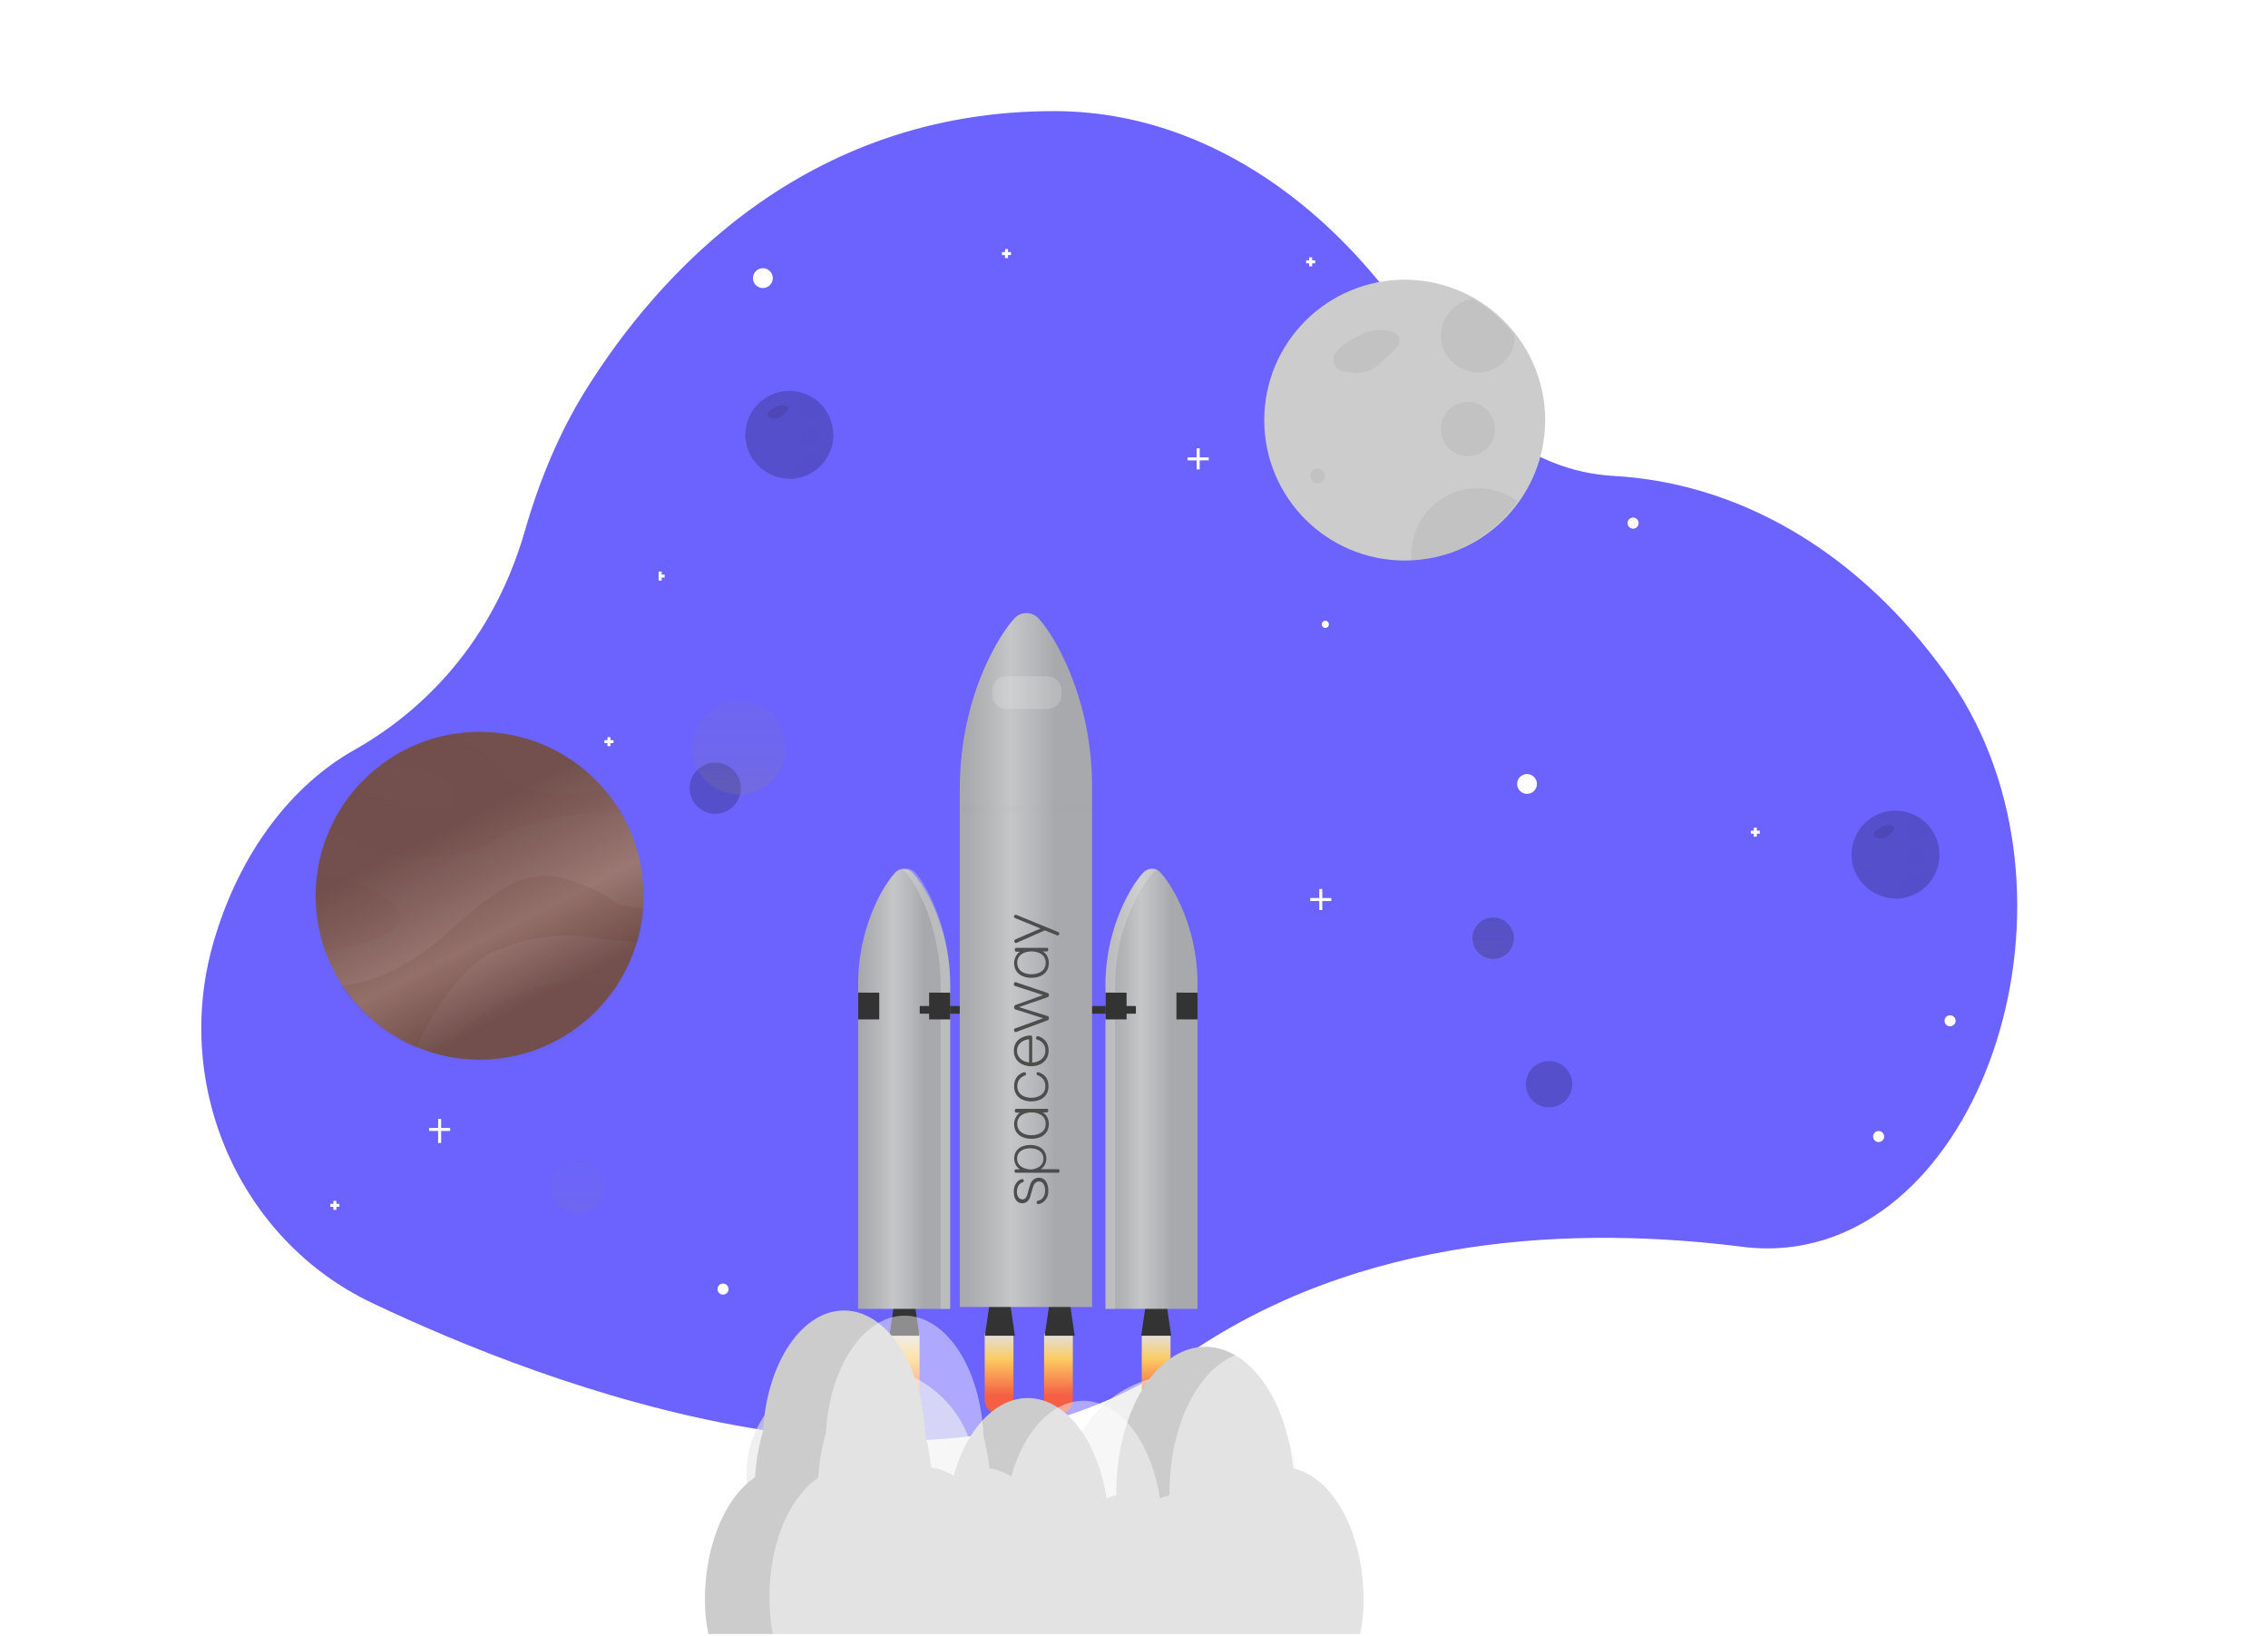 <svg width="592" height="427" viewBox="0 0 592 427" fill="none" xmlns="http://www.w3.org/2000/svg">
<g id="rocket 2">
<rect width="592" height="427" fill="white"/>
<g id="backgroundSpace">
<path id="Vector" d="M466.34 325.549C462.489 325.927 458.614 325.868 454.774 325.373C412.551 320.045 355.055 321.56 308.185 354.706C243.365 400.538 141.78 361.302 96.969 339.956C62.73 323.653 44.955 283.72 55.632 246.238C55.782 245.709 55.936 245.18 56.099 244.65C62.818 222.376 76.079 204.942 92.501 195.701C106.814 187.647 127.713 170.829 137.012 138.512C140.853 125.169 146.122 112.616 152.966 101.674C171.292 72.37 209.657 28.73 275.637 29.001C287.206 29.065 298.687 31.284 309.63 35.569C333.735 44.943 355.506 64.001 372.108 90.422C382.701 107.274 398.576 122.939 421.303 124.216C452.845 125.998 482.946 142.759 505.527 172.588C506.178 173.446 506.821 174.308 507.464 175.181C547.67 229.849 519.744 320.221 466.34 325.549Z" fill="#6C63FF"/>
<g id="Group" opacity="0.7">
<path id="Vector_2" opacity="0.7" d="M150.83 316.616C154.699 316.616 157.835 313.482 157.835 309.615C157.835 305.748 154.699 302.613 150.83 302.613C146.961 302.613 143.825 305.748 143.825 309.615C143.825 313.482 146.961 316.616 150.83 316.616Z" fill="url(#paint0_linear)"/>
</g>
<path id="Vector_3" d="M188.722 337.865C189.521 337.865 190.168 337.218 190.168 336.419C190.168 335.621 189.521 334.974 188.722 334.974C187.923 334.974 187.275 335.621 187.275 336.419C187.275 337.218 187.923 337.865 188.722 337.865Z" fill="white"/>
<path id="Vector_4" opacity="0.2" d="M186.69 212.374C190.385 212.374 193.38 209.38 193.38 205.687C193.38 201.994 190.385 199 186.69 199C182.995 199 180 201.994 180 205.687C180 209.38 182.995 212.374 186.69 212.374Z" fill="black"/>
<path id="Vector_5" d="M398.588 207.175C400.018 207.175 401.177 206.016 401.177 204.587C401.177 203.158 400.018 202 398.588 202C397.159 202 396 203.158 396 204.587C396 206.016 397.159 207.175 398.588 207.175Z" fill="white"/>
<path id="Vector_6" d="M509.014 267.847C509.813 267.847 510.46 267.2 510.46 266.402C510.46 265.603 509.813 264.956 509.014 264.956C508.215 264.956 507.567 265.603 507.567 266.402C507.567 267.2 508.215 267.847 509.014 267.847Z" fill="white"/>
<path id="Vector_7" d="M426.276 137.961C427.075 137.961 427.722 137.313 427.722 136.515C427.722 135.716 427.075 135.069 426.276 135.069C425.477 135.069 424.83 135.716 424.83 136.515C424.83 137.313 425.477 137.961 426.276 137.961Z" fill="white"/>
<path id="Vector_8" d="M199.131 75.175C200.56 75.175 201.719 74.016 201.719 72.587C201.719 71.158 200.56 70 199.131 70C197.701 70 196.542 71.158 196.542 72.587C196.542 74.016 197.701 75.175 199.131 75.175Z" fill="white"/>
<path id="Vector_9" d="M117.503 294.358H115.145V292H114.359V294.358H112V295.143H114.359V298.286H115.145V295.143H117.503V294.358Z" fill="white"/>
<path id="Vector_10" d="M347.503 234.358H345.145V232H344.359V234.358H342V235.143H344.359V237.5H345.145V235.143H347.503V234.358Z" fill="white"/>
<path id="Vector_11" d="M315.503 119.358H313.145V117H312.359V119.358H310V120.143H312.359V122.501H313.145V120.143H315.503V119.358Z" fill="white"/>
<path id="Vector_12" d="M343.295 67.935H342.509V67.149H341.723V67.935H340.937V68.72H341.723V69.506H342.509V68.72H343.295V67.935Z" fill="white"/>
<path id="Vector_13" d="M459.358 216.786H458.572V216H457.786V216.786H457V217.571H457.786V218.357H458.572V217.571H459.358V216.786Z" fill="white"/>
<path id="Vector_14" d="M88.594 314.168H87.808V313.382H87.022V314.168H86.236V314.954H87.022V315.739H87.808V314.954H88.594V314.168Z" fill="white"/>
<path id="Vector_15" d="M263.9 65.786H262.328V65H263.114V65.786H261.542V66.572H262.328V67.358H263.114V66.572H263.9V65.786Z" fill="white"/>
<path id="Vector_16" d="M160.131 193.16H159.345V192.374H158.559V193.16H157.773V193.946H158.559V194.731H159.345V193.946H160.131V193.16Z" fill="white"/>
<path id="Vector_17" d="M173.495 149.943H171.923V149.157H172.709V149.943H171.923V150.728V151.514H172.709V150.728H173.495V149.943Z" fill="white"/>
<g id="Group_2" opacity="0.7">
<path id="Vector_18" opacity="0.7" d="M389.749 250.688C392.979 250.688 395.597 248.071 395.597 244.843C395.597 241.616 392.979 238.999 389.749 238.999C386.52 238.999 383.902 241.616 383.902 244.843C383.902 248.071 386.52 250.688 389.749 250.688Z" fill="url(#paint1_linear)"/>
</g>
<path id="Vector_19" opacity="0.2" d="M389.749 250.257C392.741 250.257 395.166 247.833 395.166 244.843C395.166 241.854 392.741 239.43 389.749 239.43C386.758 239.43 384.333 241.854 384.333 244.843C384.333 247.833 386.758 250.257 389.749 250.257Z" fill="black"/>
<g id="Group 1">
<path id="Vector_20" d="M403.323 109.651C403.32 128.981 388.292 144.981 368.993 146.202C368.236 146.202 367.458 146.28 366.678 146.28C346.433 146.293 330.012 129.898 330 109.662C329.988 89.426 346.39 73.012 366.635 73C373.085 72.996 379.423 74.694 385.006 77.921C389.251 80.383 392.96 83.668 395.915 87.584C400.73 93.933 403.332 101.684 403.323 109.651Z" fill="#CCCCCC"/>
<g id="Group_3" opacity="0.7">
<path id="Vector_21" opacity="0.1" d="M357.087 86.488C355.192 87.303 353.364 88.266 351.621 89.367C350.457 90.002 349.456 90.898 348.696 91.985C347.926 93.104 347.899 94.575 348.628 95.721C349.52 96.941 351.237 97.121 352.75 97.211C354.339 97.413 355.953 97.251 357.471 96.737C358.495 96.231 359.427 95.555 360.226 94.74L363.377 91.884C364.506 90.891 365.635 89.525 365.195 88.125C364.666 87.11 363.659 86.43 362.519 86.319C359.803 85.79 356.987 86.285 354.614 87.707" fill="#333333"/>
<g id="Group_4">
<path id="Vector_22" opacity="0.1" d="M343.931 126.12C344.997 126.12 345.862 125.256 345.862 124.19C345.862 123.124 344.997 122.26 343.931 122.26C342.865 122.26 342 123.124 342 124.19C342 125.256 342.865 126.12 343.931 126.12Z" fill="#333333"/>
</g>
<g id="Group_5">
<path id="Vector_23" opacity="0.1" d="M383.139 119.042C387.043 119.042 390.208 115.879 390.208 111.976C390.208 108.073 387.043 104.91 383.139 104.91C379.235 104.91 376.07 108.073 376.07 111.976C376.07 115.879 379.235 119.042 383.139 119.042Z" fill="#333333"/>
</g>
<g id="Group_6">
<path id="Vector_24" opacity="0.1" d="M395.414 87.662C395.355 92.986 390.989 97.254 385.664 97.194C380.338 97.135 376.068 92.771 376.128 87.447C376.181 82.658 379.745 78.634 384.494 78C388.743 80.46 392.456 83.746 395.414 87.662Z" fill="#333333"/>
</g>
<g id="Group_7">
<path id="Vector_25" opacity="0.1" d="M396.069 130.816C389.684 139.901 379.512 145.592 368.424 146.28C368.424 145.772 368.357 145.264 368.357 144.745C368.366 135.157 376.149 127.392 385.742 127.401C389.461 127.404 393.082 128.601 396.069 130.816Z" fill="#333333"/>
</g>
</g>
</g>
<path id="Vector_26" opacity="0.2" d="M404.332 289.005C407.677 289.005 410.388 286.295 410.388 282.952C410.388 279.609 407.677 276.899 404.332 276.899C400.988 276.899 398.277 279.609 398.277 282.952C398.277 286.295 400.988 289.005 404.332 289.005Z" fill="black"/>
<path id="Vector_27" d="M202.681 187.829C201.698 186.53 200.466 185.44 199.056 184.623C192.796 180.951 184.602 183.503 181.658 190.407C180.123 194.006 180.431 198.205 182.51 201.519C184.86 205.264 188.847 207.326 192.965 207.302C193.224 207.302 193.473 207.302 193.737 207.276C200.449 206.824 205.525 201.019 205.073 194.309C204.915 191.963 204.081 189.711 202.671 187.829H202.681V187.829Z" fill="url(#paint2_linear)"/>
<g id="Group_8">
<path id="Vector_28" opacity="0.2" d="M217.523 113.512C217.522 119.573 212.809 124.591 206.757 124.974H206.336C200.436 124.974 195.26 120.653 194.614 114.791C193.851 107.862 199.259 101.998 206.037 102C208.052 102.001 210.032 102.531 211.777 103.537C213.11 104.312 214.274 105.348 215.199 106.581C216.712 108.575 217.529 111.009 217.523 113.512Z" fill="black"/>
<path id="Vector_29" opacity="0.1" d="M203.199 105.862C202.605 106.115 202.033 106.415 201.489 106.76C201.125 106.963 200.812 107.244 200.57 107.582C200.339 107.939 200.339 108.398 200.57 108.754C200.91 109.091 201.382 109.261 201.859 109.221C202.358 109.285 202.865 109.235 203.341 109.074C203.664 108.915 203.957 108.702 204.209 108.445L205.194 107.552C205.539 107.237 205.915 106.811 205.762 106.375C205.604 106.05 205.285 105.833 204.925 105.807C204.075 105.64 203.194 105.796 202.453 106.243" fill="black"/>
<g id="Group_9" opacity="0.1">
<path id="Vector_30" opacity="0.1" d="M199.073 118.283C199.406 118.283 199.677 118.013 199.677 117.679C199.677 117.346 199.406 117.076 199.073 117.076C198.739 117.076 198.468 117.346 198.468 117.679C198.468 118.013 198.739 118.283 199.073 118.283Z" fill="black"/>
</g>
<g id="Group_10" opacity="0.1">
<path id="Vector_31" opacity="0.1" d="M211.371 116.071C212.596 116.071 213.589 115.078 213.589 113.854C213.589 112.629 212.596 111.636 211.371 111.636C210.146 111.636 209.153 112.629 209.153 113.854C209.153 115.078 210.146 116.071 211.371 116.071Z" fill="black"/>
</g>
<g id="Group_11" opacity="0.1">
<path id="Vector_32" opacity="0.1" d="M215.204 106.228C215.19 107.909 213.816 109.261 212.135 109.248C210.453 109.235 209.1 107.861 209.113 106.18C209.125 104.655 210.264 103.375 211.777 103.183C213.112 103.958 214.277 104.993 215.204 106.228Z" fill="black"/>
</g>
<g id="Group_12" opacity="0.1">
<path id="Vector_33" opacity="0.1" d="M215.61 119.759C213.607 122.608 210.417 124.394 206.941 124.61V124.252C206.941 122.252 207.946 120.327 209.699 119.363C211.678 118.274 213.967 118.501 215.63 119.735L215.61 119.759Z" fill="black"/>
</g>
</g>
<g id="Group_13">
<path id="Vector_34" opacity="0.2" d="M506.261 223.064C506.26 229.125 501.547 234.143 495.495 234.526H495.074C489.174 234.526 483.998 230.205 483.352 224.344C482.589 217.414 487.997 211.551 494.775 211.552C496.79 211.553 498.77 212.083 500.515 213.09C501.848 213.865 503.012 214.9 503.937 216.134C505.45 218.127 506.267 220.562 506.261 223.064Z" fill="black"/>
<path id="Vector_35" opacity="0.1" d="M491.937 215.415C491.343 215.668 490.771 215.968 490.226 216.313C489.863 216.516 489.549 216.796 489.307 217.135C489.077 217.492 489.077 217.951 489.307 218.307C489.648 218.644 490.119 218.814 490.597 218.774C491.096 218.838 491.603 218.788 492.079 218.627C492.402 218.468 492.695 218.255 492.947 217.998L493.931 217.104C494.277 216.79 494.652 216.364 494.5 215.928C494.342 215.603 494.023 215.386 493.663 215.36C492.813 215.193 491.932 215.348 491.19 215.796" fill="black"/>
<g id="Group_14" opacity="0.1">
<path id="Vector_36" opacity="0.1" d="M487.81 227.836C488.143 227.836 488.414 227.565 488.414 227.232C488.414 226.898 488.143 226.628 487.81 226.628C487.476 226.628 487.206 226.898 487.206 227.232C487.206 227.565 487.476 227.836 487.81 227.836Z" fill="black"/>
</g>
<g id="Group_15" opacity="0.1">
<path id="Vector_37" opacity="0.1" d="M500.109 225.623C501.334 225.623 502.327 224.63 502.327 223.406C502.327 222.181 501.334 221.189 500.109 221.189C498.884 221.189 497.891 222.181 497.891 223.406C497.891 224.63 498.884 225.623 500.109 225.623Z" fill="black"/>
</g>
<g id="Group_16" opacity="0.1">
<path id="Vector_38" opacity="0.1" d="M503.941 215.78C503.928 217.461 502.554 218.814 500.872 218.801C499.191 218.788 497.837 217.414 497.851 215.733C497.863 214.208 499.002 212.928 500.515 212.736C501.85 213.511 503.015 214.546 503.941 215.78Z" fill="black"/>
</g>
<g id="Group_17" opacity="0.1">
<path id="Vector_39" opacity="0.1" d="M504.347 229.312C502.345 232.161 499.154 233.946 495.677 234.162V233.804C495.677 231.804 496.683 229.879 498.436 228.915C500.414 227.827 502.703 228.054 504.367 229.287L504.347 229.312Z" fill="black"/>
</g>
</g>
<path id="Vector_40" d="M345.934 163.867C346.449 163.867 346.867 163.449 346.867 162.933C346.867 162.418 346.449 162 345.934 162C345.418 162 345 162.418 345 162.933C345 163.449 345.418 163.867 345.934 163.867Z" fill="white"/>
<g id="mars" opacity="0.9">
<path id="Vector_41" opacity="0.9" d="M125.191 276.538C148.822 276.538 167.979 257.389 167.979 233.769C167.979 210.148 148.822 191 125.191 191C101.56 191 82.404 210.148 82.404 233.769C82.404 257.389 101.56 276.538 125.191 276.538Z" fill="url(#paint3_linear)"/>
<g id="Group_18" opacity="0.8">
<g id="Group_19" opacity="0.38">
<path id="Vector_42" opacity="0.38" d="M88.83 257.268C88.83 257.268 96.666 268.861 108.578 273.561C108.578 273.561 118.159 251.472 130.687 247.712C130.687 247.712 141.648 242.699 153.56 244.579L166.569 245.989C166.569 245.989 168.136 239.722 168.136 236.902C168.136 236.902 160.769 237.059 158.575 233.926C158.575 233.926 146.037 226.719 139.453 228.913C139.453 228.913 133.184 228.286 117.511 242.699C117.512 242.699 104.189 256.015 88.83 257.268Z" fill="#603813"/>
<g id="Group_20" opacity="0.38">
<path id="Vector_43" opacity="0.38" d="M100.428 198.677C100.428 198.677 106.697 193.35 118.295 191.157C118.295 191.157 125.505 194.604 132.088 202.123C132.088 202.123 141.178 210.897 157.478 205.57C157.478 205.57 160.299 208.704 162.493 212.15C162.493 212.15 141.178 210.897 128.639 219.67C128.639 219.67 110.145 230.636 85.694 216.536C85.694 216.536 88.829 209.33 93.217 204.63C93.217 204.63 111.241 215.753 117.197 209.8C117.198 209.8 126.289 203.22 100.428 198.677Z" fill="#603813"/>
<path id="Vector_44" opacity="0.38" d="M82.247 228.129C82.247 228.129 80.837 237.999 84.755 248.182C84.755 248.182 104.659 245.832 104.659 239.253C104.66 239.252 103.876 231.263 82.247 228.129Z" fill="#603813"/>
<path id="Vector_45" opacity="0.38" d="M114.534 276.068C114.534 276.068 130.834 250.062 161.867 257.269C161.867 257.268 147.134 283.588 114.534 276.068Z" fill="#603813"/>
</g>
</g>
</g>
</g>
<path id="Vector_46" d="M490.361 298.055C491.16 298.055 491.808 297.408 491.808 296.61C491.808 295.811 491.16 295.164 490.361 295.164C489.562 295.164 488.915 295.811 488.915 296.61C488.915 297.408 489.562 298.055 490.361 298.055Z" fill="white"/>
</g>
<g id="rocket">
<g id="f&#196;&#177;re">
<path id="Vector_47" d="M236.309 369.043H236.26C234.202 369.043 232.533 367.375 232.533 365.318V348.043H240.037V365.318C240.037 367.375 238.368 369.043 236.309 369.043Z" fill="url(#paint4_linear)"/>
<path id="Vector_48" d="M260.81 369.043H260.755C258.698 369.043 257.03 367.377 257.03 365.321V348.043H264.534V365.321C264.534 367.377 262.867 369.043 260.81 369.043Z" fill="url(#paint5_linear)"/>
<path id="Vector_49" d="M276.308 369.043H276.249C274.196 369.043 272.531 367.379 272.531 365.327V348.043H280.035V365.318C280.035 367.375 278.366 369.043 276.308 369.043Z" fill="url(#paint6_linear)"/>
<path id="Vector_50" d="M301.804 369.043H301.756C299.697 369.043 298.028 367.375 298.028 365.318V365.28V348.043H305.532V365.318C305.532 367.375 303.863 369.043 301.804 369.043Z" fill="url(#paint7_linear)"/>
</g>
<g id="rocketup">
<path id="Vector_51" d="M239.995 348.583H232.163L233.562 339.079H238.595L239.995 348.583Z" fill="#333333"/>
<g id="Group_21" opacity="0.1">
<path id="Vector_52" opacity="0.1" d="M233.342 343.081H238.816L238.449 340.58H233.709L233.342 343.081Z" fill="#4D4D4D"/>
</g>
<path id="Vector_53" d="M305.707 348.583H297.879L299.274 339.079H304.311L305.707 348.583Z" fill="#333333"/>
<g id="Group_22" opacity="0.1">
<path id="Vector_54" opacity="0.1" d="M299.054 343.081H304.531L304.165 340.58H299.421L299.054 343.081Z" fill="#4D4D4D"/>
</g>
<path id="Vector_55" d="M264.91 348.583H257.081L258.477 339.079H263.513L264.91 348.583Z" fill="#333333"/>
<g id="Group_23" opacity="0.1">
<path id="Vector_56" opacity="0.1" d="M258.256 343.081H263.734L263.367 340.58H258.624L258.256 343.081Z" fill="#4D4D4D"/>
</g>
<path id="Vector_57" d="M280.518 348.583H272.689L274.085 339.079H279.118L280.518 348.583Z" fill="#333333"/>
<g id="Group_24" opacity="0.1">
<path id="Vector_58" opacity="0.1" d="M273.865 343.081H279.342L278.972 340.58H274.232L273.865 343.081Z" fill="#4D4D4D"/>
</g>
<path id="Vector_59" d="M302.919 227.74C301.785 226.477 299.851 226.38 298.598 227.523C298.523 227.592 298.452 227.664 298.383 227.74C296.804 229.439 295.376 231.684 294.13 234.071C290.434 241.254 288.522 249.235 288.56 257.327V341.58H312.582V256.972C312.612 249.104 310.793 241.339 307.275 234.316C305.606 231.034 304.088 228.98 302.919 227.74Z" fill="url(#paint8_linear)"/>
<path id="Vector_60" d="M233.66 227.74C234.794 226.477 236.728 226.38 237.981 227.523C238.056 227.592 238.127 227.664 238.196 227.74C239.778 229.439 241.203 231.684 242.453 234.071C246.147 241.255 248.058 249.235 248.023 257.327V341.58H224V256.972C223.97 249.104 225.789 241.339 229.307 234.316C230.973 231.034 232.491 228.98 233.66 227.74Z" fill="url(#paint9_linear)"/>
<path id="Vector_61" d="M296.488 262.542H240.074V264.543H296.488V262.542Z" fill="#333333"/>
<g id="Group_25">
<path id="Vector_62" opacity="0.3" d="M242.891 234.077C241.74 231.69 240.427 229.445 238.969 227.746C238.123 226.719 236.755 226.437 235.626 227.058C235.942 227.231 236.228 227.463 236.47 227.746C237.924 229.445 239.241 231.69 240.388 234.077C243.794 241.26 245.554 249.241 245.52 257.333V341.58H248.023V257.337C248.056 249.243 246.295 241.262 242.891 234.077Z" fill="#E6E6E6"/>
</g>
<path id="Vector_63" d="M224 259.04L229.505 259.069V266.044H224V259.04Z" fill="#333333"/>
<path id="Vector_64" d="M242.517 259.04L248.023 259.069V266.044H242.517V259.04Z" fill="#333333"/>
<path id="Vector_65" d="M307.077 259.04L312.582 259.069V266.044H307.077V259.04Z" fill="#333333"/>
<g id="Group_26">
<path id="Vector_66" opacity="0.3" d="M296.765 234.064C298.041 231.678 299.504 229.432 301.12 227.733C301.422 227.411 301.789 227.154 302.196 226.977C300.964 226.446 299.524 226.75 298.622 227.733C297.002 229.432 295.539 231.677 294.263 234.064C290.48 241.248 288.523 249.229 288.56 257.321V341.58H291.062V257.327C291.023 249.232 292.98 241.249 296.765 234.064Z" fill="#E6E6E6"/>
</g>
<path id="Vector_67" d="M271.189 161.521C269.675 159.718 266.988 159.485 265.187 161C264.999 161.158 264.825 161.332 264.666 161.521C262.408 164.066 260.342 167.429 258.535 171.007C253.223 181.615 250.525 193.656 250.525 205.866V341.079H285.056V205.324C285.056 193.46 282.474 181.744 277.427 171.376C275.055 166.456 272.87 163.397 271.189 161.521Z" fill="url(#paint10_linear)"/>
<path id="Vector_68" opacity="0.21" d="M262.587 176.5H273.495C275.458 176.5 277.049 178.091 277.049 180.053V181.451C277.049 183.414 275.458 185.004 273.495 185.004H262.587C260.624 185.004 259.033 183.414 259.033 181.451V180.053C259.033 178.091 260.624 176.5 262.587 176.5Z" fill="#F2F2F2"/>
<g id="Group_27" opacity="0.1">
<path id="Vector_69" opacity="0.1" d="M285.056 210.517H251.025V212.018H285.056V210.517Z" fill="black"/>
</g>
<path id="Vector_70" d="M288.56 259.04L294.065 259.069V266.044H288.56V259.04Z" fill="#333333"/>
</g>
<path id="spaceway" d="M266.909 308.545C267.143 308.491 267.233 308.311 267.233 308.131C267.233 307.915 267.089 307.699 266.837 307.699C266.369 307.699 264.623 308.473 264.623 310.993C264.623 312.523 265.217 314.017 266.891 314.017C267.989 314.017 268.691 313.135 268.943 312.199C269.177 311.263 269.429 310.507 269.627 309.841C269.933 308.797 270.491 308.329 271.247 308.329C272.417 308.329 272.813 309.625 272.813 310.741C272.813 311.947 272.183 313.117 270.995 313.333C270.707 313.387 270.581 313.585 270.581 313.783C270.581 313.999 270.743 314.233 271.013 314.233C271.625 314.233 273.641 313.405 273.641 310.831C273.641 308.977 272.975 307.357 271.103 307.357C270.041 307.357 269.159 308.167 268.853 309.301C268.655 310.021 268.403 310.741 268.241 311.443C268.007 312.505 267.539 313.009 266.891 313.009C265.991 313.009 265.433 312.145 265.433 311.065C265.433 310.435 265.631 308.941 266.909 308.545ZM276.233 306.061C276.449 306.061 276.575 305.809 276.575 305.557C276.575 305.341 276.467 305.125 276.233 305.125H271.661C272.633 304.495 273.119 303.451 273.119 302.425C273.119 299.833 271.049 298.807 268.925 298.807C266.801 298.807 264.731 299.833 264.731 302.389V302.425C264.731 303.577 265.433 304.693 266.207 305.161H265.127C264.929 305.161 264.821 305.377 264.821 305.611C264.821 305.827 264.929 306.061 265.127 306.061H276.233ZM272.363 302.425C272.363 304.477 270.239 305.197 268.979 305.197C268.709 305.197 265.487 304.999 265.487 302.371C265.487 300.355 267.359 299.671 268.925 299.671C270.509 299.671 272.363 300.373 272.363 302.425ZM272.957 293.275C272.957 295.507 270.959 296.263 269.231 296.263C267.521 296.263 265.523 295.507 265.523 293.275C265.523 291.061 267.521 290.305 269.231 290.305C270.959 290.305 272.957 291.061 272.957 293.275ZM273.299 290.305C273.497 290.305 273.623 290.053 273.623 289.819C273.623 289.585 273.515 289.369 273.299 289.369H265.235C265.001 289.369 264.893 289.621 264.893 289.873C264.893 290.125 265.001 290.377 265.235 290.377H266.225C265.397 290.863 264.713 292.177 264.713 293.275C264.713 296.083 266.927 297.199 269.231 297.199C271.553 297.199 273.767 296.083 273.767 293.275C273.767 291.367 272.525 290.503 272.183 290.305H273.299ZM271.157 279.83C271.103 279.812 271.031 279.794 270.977 279.794C270.743 279.794 270.563 279.992 270.563 280.208C270.563 280.37 270.653 280.55 270.905 280.64C272.039 281.09 272.867 281.936 272.867 283.466C272.867 285.68 270.923 286.49 269.195 286.49C267.485 286.49 265.541 285.68 265.541 283.466C265.541 281.954 266.369 281.126 267.449 280.712C267.719 280.604 267.827 280.424 267.827 280.262C267.827 280.028 267.611 279.812 267.359 279.812C267.305 279.812 264.713 280.37 264.713 283.466C264.713 286.238 266.891 287.444 269.195 287.444C271.499 287.444 273.677 286.238 273.677 283.466C273.677 281.378 272.669 280.442 271.157 279.83ZM268.619 277.278C266.981 277.08 265.469 276.09 265.469 274.236C265.469 272.346 267.035 271.356 268.619 271.212V277.278ZM269.429 270.654C269.429 270.384 269.231 270.222 268.961 270.222C266.837 270.312 264.641 271.482 264.641 274.236C264.641 276.954 266.927 278.268 269.177 278.268C271.445 278.268 273.713 276.936 273.713 274.146C273.713 270.996 270.923 270.402 270.869 270.402C270.617 270.402 270.419 270.654 270.419 270.906C270.419 271.068 270.509 271.23 270.743 271.302C271.931 271.68 272.885 272.616 272.885 274.146C272.885 276.216 271.139 277.224 269.429 277.314V270.654ZM272.273 259.683C272.273 259.683 265.793 262.023 265.073 262.275C264.821 262.365 264.695 262.617 264.695 262.869C264.695 263.121 264.821 263.355 265.091 263.445C266.135 263.769 272.291 265.731 272.291 265.731L264.947 268.395C264.749 268.467 264.677 268.629 264.677 268.791C264.677 269.061 264.857 269.349 265.091 269.349C265.127 269.349 265.163 269.349 265.199 269.331L273.407 266.289C273.677 266.199 273.803 265.947 273.803 265.713C273.803 265.461 273.677 265.209 273.389 265.137L265.973 262.833C265.973 262.833 272.345 260.601 273.407 260.259C273.677 260.169 273.803 259.935 273.803 259.683C273.803 259.449 273.677 259.215 273.407 259.125L265.163 256.335C265.127 256.317 265.073 256.317 265.037 256.317C264.803 256.317 264.641 256.569 264.641 256.839C264.641 257.037 264.731 257.235 264.947 257.307L272.273 259.683ZM272.957 251.263C272.957 253.495 270.959 254.251 269.231 254.251C267.521 254.251 265.523 253.495 265.523 251.263C265.523 249.049 267.521 248.293 269.231 248.293C270.959 248.293 272.957 249.049 272.957 251.263ZM273.299 248.293C273.497 248.293 273.623 248.041 273.623 247.807C273.623 247.573 273.515 247.357 273.299 247.357H265.235C265.001 247.357 264.893 247.609 264.893 247.861C264.893 248.113 265.001 248.365 265.235 248.365H266.225C265.397 248.851 264.713 250.165 264.713 251.263C264.713 254.071 266.927 255.187 269.231 255.187C271.553 255.187 273.767 254.071 273.767 251.263C273.767 249.355 272.525 248.491 272.183 248.293H273.299ZM275.891 244.082C275.945 244.1 275.999 244.118 276.053 244.118C276.323 244.118 276.503 243.866 276.503 243.632C276.503 243.47 276.431 243.326 276.251 243.254L265.289 238.754C265.235 238.736 265.163 238.718 265.109 238.718C264.857 238.718 264.677 238.952 264.677 239.186C264.677 239.348 264.767 239.51 264.983 239.6L271.607 242.318L265.037 245.162C264.839 245.252 264.749 245.414 264.749 245.594C264.749 245.846 264.911 246.098 265.181 246.098C265.235 246.098 265.307 246.08 265.379 246.044L272.723 242.804L275.891 244.082Z" fill="#4D4D4D"/>
</g>
<g id="f&#196;&#177;recloud">
<g id="dumanan&#196;&#177;">
<path id="Vector_71" opacity="0.6" d="M224.689 413.352C241.176 413.352 254.542 400.549 254.542 384.755C254.542 368.962 241.176 356.159 224.689 356.159C208.202 356.159 194.837 368.962 194.837 384.755C194.837 400.549 208.202 413.352 224.689 413.352Z" fill="#E6E6E6"/>
<path id="Vector_72" opacity="0.6" d="M308.699 415.883C325.186 415.883 338.551 403.08 338.551 387.286C338.551 371.492 325.186 358.689 308.699 358.689C292.212 358.689 278.847 371.492 278.847 387.286C278.847 403.08 292.212 415.883 308.699 415.883Z" fill="#E6E6E6"/>
</g>
<path id="Vector_73" d="M337.556 383.183C336.6 373.776 333.506 365.302 328.892 359.451C324.277 353.599 318.48 350.8 312.657 351.61C306.833 352.421 301.411 356.783 297.471 363.825C293.455 371.003 291.279 380.43 291.401 390.162C291.399 390.164 291.398 390.165 291.396 390.168C290.536 390.381 289.686 390.677 288.848 391.06C287.775 384.089 285.402 377.837 282.056 373.167C278.709 368.497 274.555 365.641 270.169 364.993C265.784 364.345 261.383 365.938 257.577 369.551C253.771 373.165 250.747 378.62 248.925 385.161C247.047 383.979 245.075 383.244 243.069 382.977C242.749 380.013 242.212 377.122 241.47 374.367C241.122 365.672 238.777 357.512 234.904 351.513C231.031 345.514 225.914 342.118 220.574 342.003C215.234 341.888 210.064 345.061 206.095 350.891C202.126 356.721 199.65 364.777 199.161 373.453C198.061 377.252 197.359 381.323 197.084 385.499C192.224 388.798 188.288 394.923 186.038 402.687C183.788 410.451 183.386 419.302 184.908 426.423H355.008C355.895 422.729 356.134 417.678 355.709 412.716C355.284 407.757 354.205 403.005 352.546 398.79C350.887 394.575 348.688 390.997 346.1 388.304C343.513 385.609 340.598 383.863 337.556 383.183Z" fill="#CCCCCC"/>
<path id="Vector_74" opacity="0.7" d="M350.151 383.395C349.221 374.247 346.212 366.008 341.725 360.317C337.238 354.627 331.601 351.905 325.938 352.693C320.276 353.482 315.003 357.723 311.172 364.571C307.266 371.551 305.151 380.717 305.269 390.181C305.267 390.184 305.266 390.185 305.264 390.187C304.428 390.395 303.601 390.682 302.786 391.054C301.744 384.277 299.436 378.197 296.181 373.656C292.927 369.115 288.888 366.337 284.624 365.707C280.359 365.078 276.08 366.626 272.378 370.14C268.678 373.653 265.738 378.958 263.966 385.318C262.14 384.169 260.221 383.454 258.271 383.195C257.959 380.312 257.438 377.502 256.716 374.822C256.377 366.367 254.097 358.432 250.331 352.599C246.565 346.766 241.59 343.464 236.397 343.351C231.205 343.239 226.177 346.325 222.318 351.994C218.458 357.663 216.051 365.496 215.575 373.933C214.506 377.626 213.824 381.586 213.555 385.646C208.829 388.855 205.002 394.81 202.815 402.359C200.627 409.909 200.236 418.515 201.715 426.511H367.12C367.982 421.848 368.214 416.936 367.801 412.111C367.388 407.288 366.338 402.668 364.725 398.569C363.112 394.471 360.973 390.992 358.457 388.373C355.943 385.754 353.109 384.056 350.151 383.395Z" fill="url(#paint11_linear)"/>
</g>
</g>
<defs>
<linearGradient id="paint0_linear" x1="150.83" y1="316.616" x2="150.83" y2="302.613" gradientUnits="userSpaceOnUse">
<stop stop-color="#808080" stop-opacity="0.25"/>
<stop offset="0.54" stop-color="#808080" stop-opacity="0.12"/>
<stop offset="1" stop-color="#808080" stop-opacity="0.1"/>
</linearGradient>
<linearGradient id="paint1_linear" x1="389.749" y1="250.689" x2="389.749" y2="238.999" gradientUnits="userSpaceOnUse">
<stop stop-color="#808080" stop-opacity="0.25"/>
<stop offset="0.54" stop-color="#808080" stop-opacity="0.12"/>
<stop offset="1" stop-color="#808080" stop-opacity="0.1"/>
</linearGradient>
<linearGradient id="paint2_linear" x1="192.897" y1="207.303" x2="192.897" y2="182.995" gradientUnits="userSpaceOnUse">
<stop stop-color="#808080" stop-opacity="0.25"/>
<stop offset="0.54" stop-color="#808080" stop-opacity="0.12"/>
<stop offset="1" stop-color="#808080" stop-opacity="0.1"/>
</linearGradient>
<linearGradient id="paint3_linear" x1="108.761" y1="201.696" x2="143.793" y2="270.141" gradientUnits="userSpaceOnUse">
<stop offset="0.213" stop-color="#754C24"/>
<stop offset="0.421" stop-color="#8D643B"/>
<stop offset="0.607" stop-color="#A67C52"/>
<stop offset="0.868" stop-color="#754C24"/>
</linearGradient>
<linearGradient id="paint4_linear" x1="236.285" y1="348.043" x2="236.285" y2="369.043" gradientUnits="userSpaceOnUse">
<stop stop-color="#E0E0E0"/>
<stop offset="0.31" stop-color="#FCCC63"/>
<stop offset="0.77" stop-color="#F55F44"/>
</linearGradient>
<linearGradient id="paint5_linear" x1="260.782" y1="348.044" x2="260.782" y2="369.043" gradientUnits="userSpaceOnUse">
<stop stop-color="#E0E0E0"/>
<stop offset="0.31" stop-color="#FCCC63"/>
<stop offset="0.77" stop-color="#F55F44"/>
</linearGradient>
<linearGradient id="paint6_linear" x1="276.283" y1="348.043" x2="276.283" y2="369.043" gradientUnits="userSpaceOnUse">
<stop stop-color="#E0E0E0"/>
<stop offset="0.31" stop-color="#FCCC63"/>
<stop offset="0.77" stop-color="#F55F44"/>
</linearGradient>
<linearGradient id="paint7_linear" x1="301.78" y1="348.043" x2="301.78" y2="369.043" gradientUnits="userSpaceOnUse">
<stop stop-color="#E0E0E0"/>
<stop offset="0.31" stop-color="#FCCC63"/>
<stop offset="0.77" stop-color="#F55F44"/>
</linearGradient>
<linearGradient id="paint8_linear" x1="288.559" y1="284.153" x2="312.582" y2="284.153" gradientUnits="userSpaceOnUse">
<stop offset="0.034" stop-color="#A7A9AC"/>
<stop offset="0.233" stop-color="#B6B8BA"/>
<stop offset="0.382" stop-color="#C4C6C8"/>
<stop offset="0.574" stop-color="#B5B7BA"/>
<stop offset="0.719" stop-color="#A7A9AC"/>
<stop offset="1" stop-color="#A7A9AC"/>
</linearGradient>
<linearGradient id="paint9_linear" x1="224" y1="284.153" x2="248.023" y2="284.153" gradientUnits="userSpaceOnUse">
<stop offset="0.034" stop-color="#A7A9AC"/>
<stop offset="0.233" stop-color="#B6B8BA"/>
<stop offset="0.382" stop-color="#C4C6C8"/>
<stop offset="0.574" stop-color="#B5B7BA"/>
<stop offset="0.719" stop-color="#A7A9AC"/>
<stop offset="1" stop-color="#A7A9AC"/>
</linearGradient>
<linearGradient id="paint10_linear" x1="250.525" y1="250.54" x2="285.057" y2="250.54" gradientUnits="userSpaceOnUse">
<stop offset="0.034" stop-color="#A7A9AC"/>
<stop offset="0.233" stop-color="#B6B8BA"/>
<stop offset="0.382" stop-color="#C4C6C8"/>
<stop offset="0.574" stop-color="#B5B7BA"/>
<stop offset="0.719" stop-color="#A7A9AC"/>
<stop offset="1" stop-color="#A7A9AC"/>
</linearGradient>
<linearGradient id="paint11_linear" x1="284.419" y1="69788.5" x2="284.419" y2="54215.3" gradientUnits="userSpaceOnUse">
<stop stop-color="#FCFCFC"/>
<stop offset="0.404" stop-color="white" stop-opacity="0.64"/>
</linearGradient>
</defs>
</svg>
